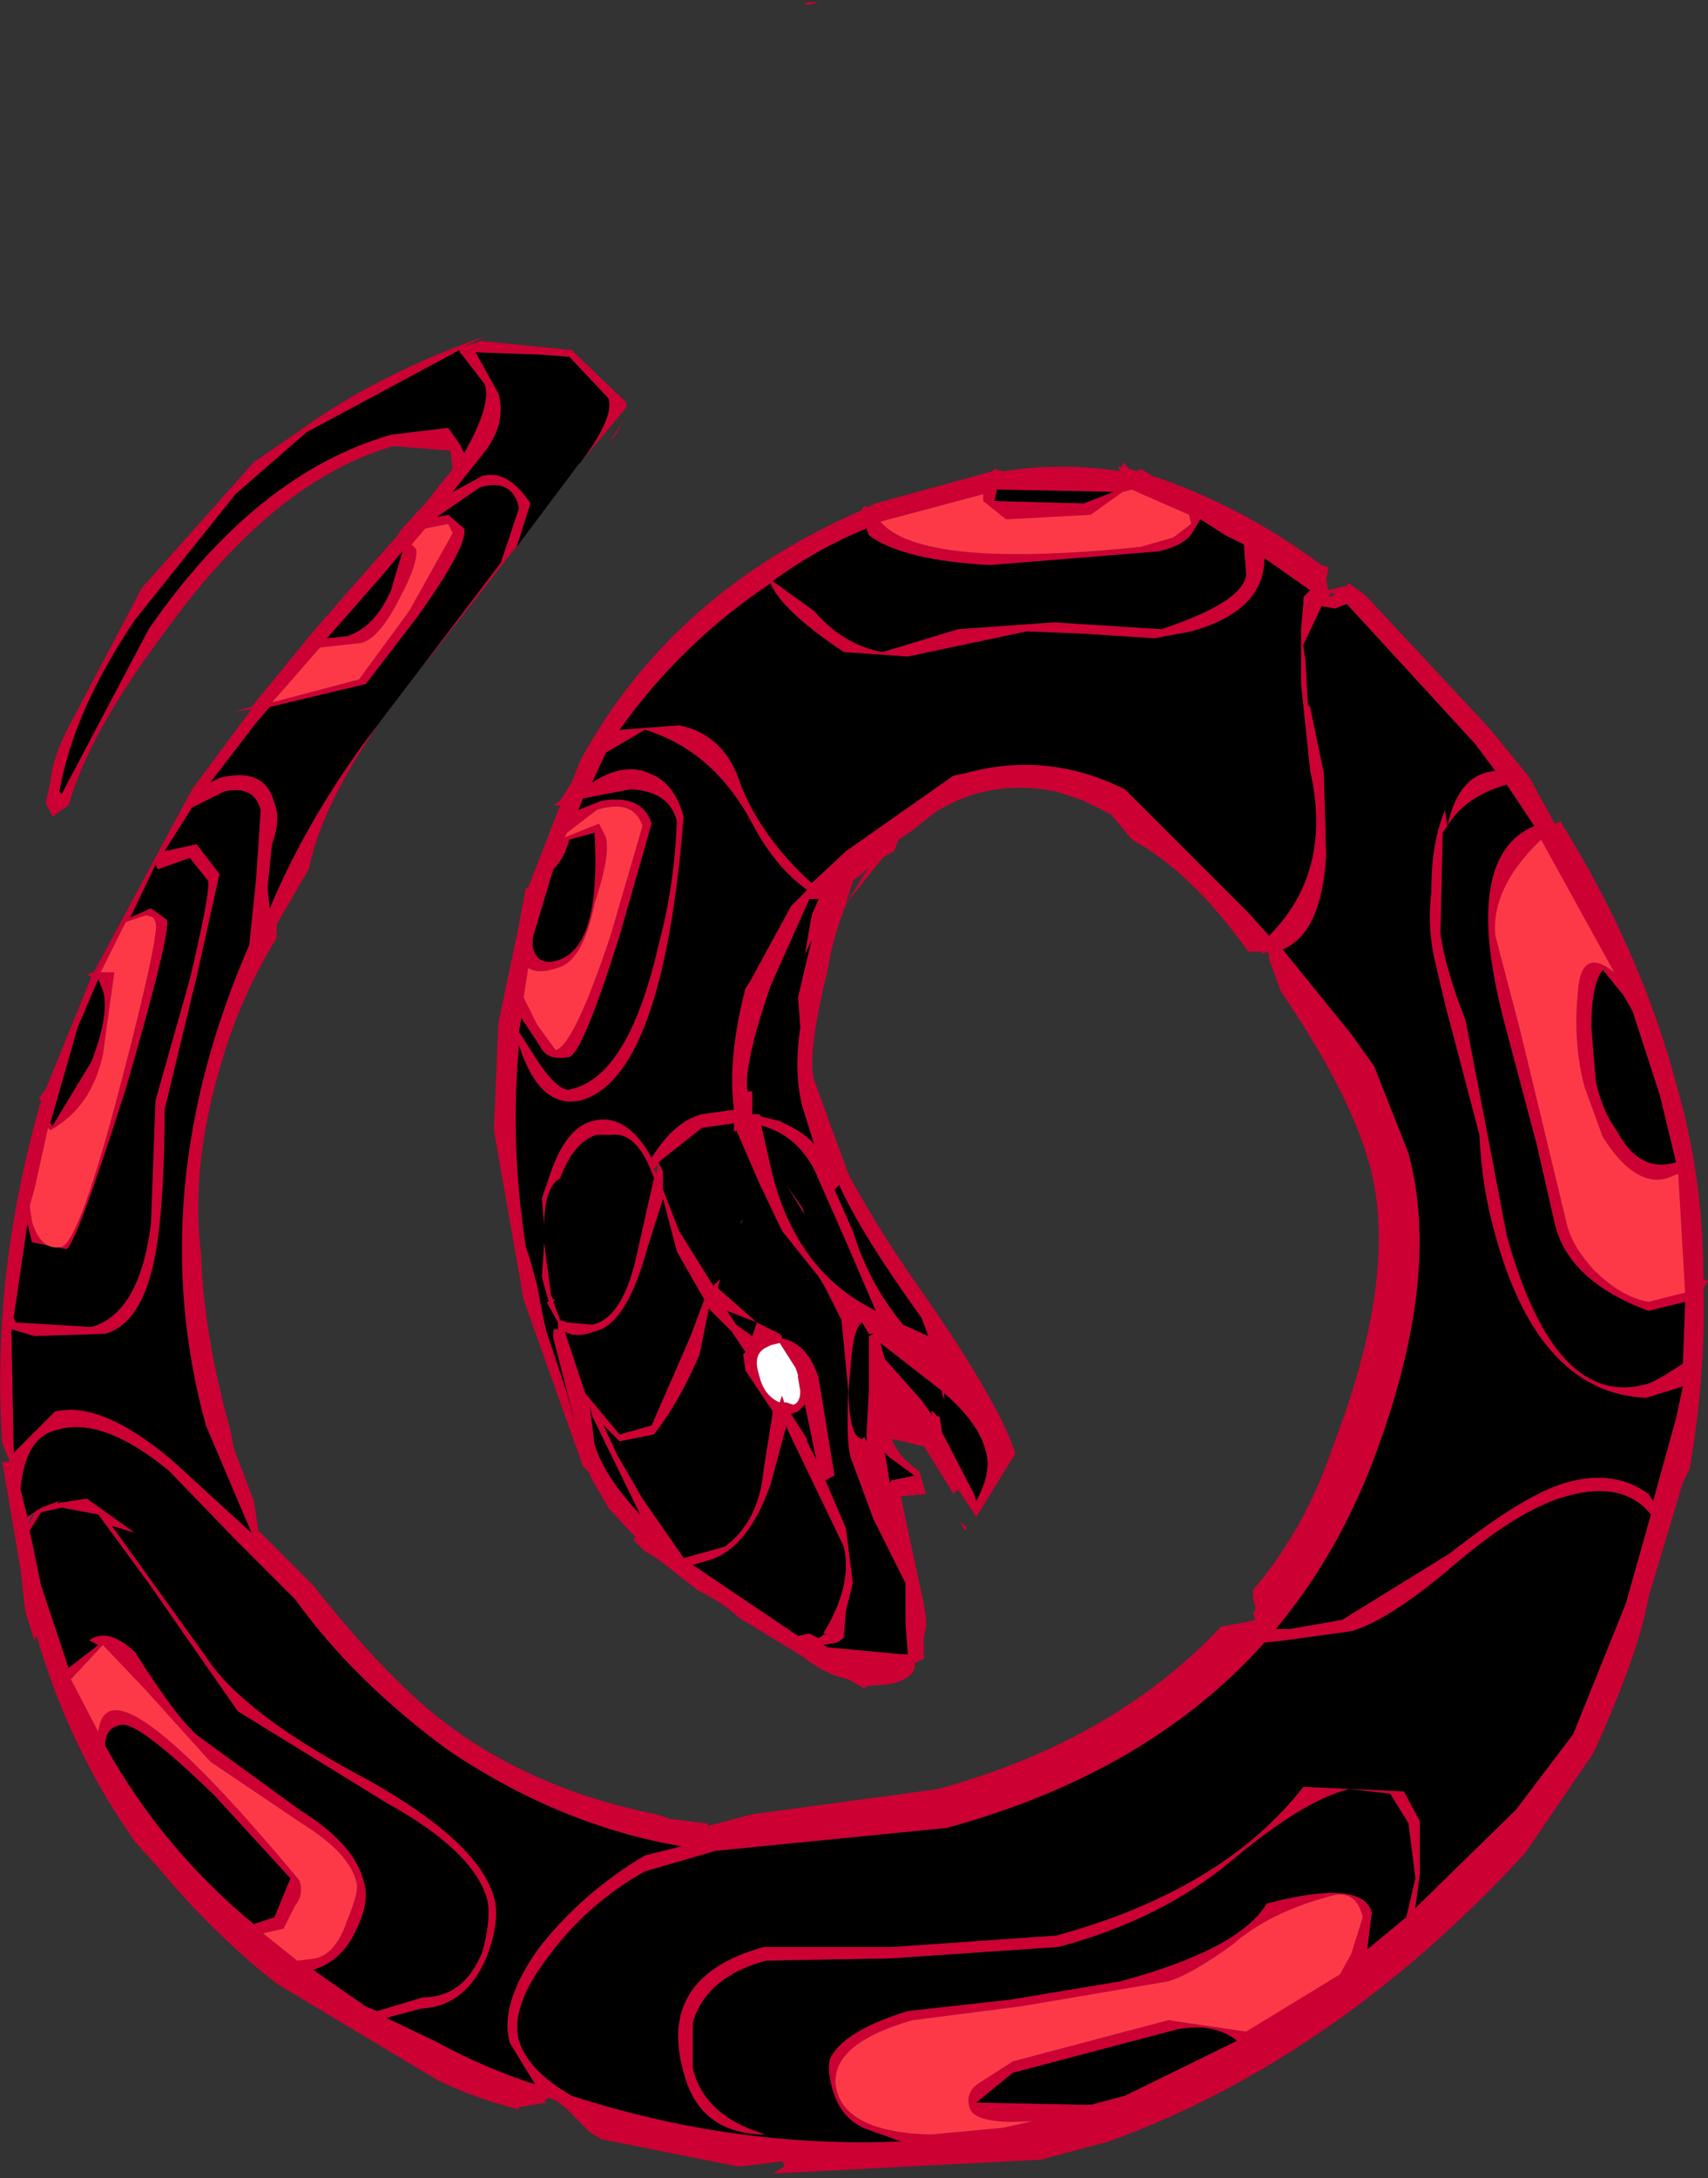<?xml version="1.0" encoding="UTF-8" standalone="no"?>
<svg xmlns:ffdec="https://www.free-decompiler.com/flash" xmlns:xlink="http://www.w3.org/1999/xlink" ffdec:objectType="shape" height="47.6px" width="37.35px" xmlns="http://www.w3.org/2000/svg">
  <rect width="100%" height="100%" fill="#333333" stroke="none"/>
  <g transform="matrix(1.0, 0.0, 0.0, 1.0, 18.1, 47.85)">
    <path d="M-6.8 -35.9 L-6.85 -35.85 -8.65 -33.55 Q-10.95 -30.8 -11.35 -28.85 L-12.05 -27.65 -12.05 -27.35 Q-12.85 -26.05 -13.25 -24.65 -13.95 -22.35 -13.7 -20.4 -13.65 -18.7 -13.05 -16.55 L-13.0 -16.25 -12.95 -16.1 -12.55 -15.05 -12.45 -14.4 -11.25 -13.2 Q-9.9 -11.5 -8.8 -10.55 -6.75 -8.8 -3.75 -8.2 L-3.45 -8.1 -2.65 -8.0 -2.6 -7.95 -1.65 -8.2 2.4 -8.75 Q6.25 -9.8 8.6 -12.3 L9.15 -12.4 9.35 -12.45 9.3 -12.6 9.35 -12.65 9.35 -12.75 9.3 -12.9 9.3 -13.1 Q10.45 -14.45 11.05 -16.25 12.5 -20.0 11.85 -22.4 11.4 -24.0 9.9 -26.2 L9.65 -26.9 9.65 -27.0 9.6 -27.05 9.5 -27.0 9.5 -27.05 9.45 -27.05 9.2 -27.05 Q7.95 -28.8 6.65 -29.5 L6.2 -30.05 6.1 -30.1 5.6 -30.35 5.0 -30.55 Q3.55 -30.85 2.35 -30.1 L1.85 -29.7 1.55 -29.5 1.45 -29.25 1.2 -29.1 0.4 -28.1 0.4 -28.05 0.35 -28.0 0.35 -27.95 Q0.1 -27.3 0.0 -26.65 -0.45 -24.85 -0.3 -24.25 L0.45 -22.2 Q1.0 -21.15 1.9 -19.85 3.7 -17.3 4.1 -16.1 L4.05 -15.95 4.05 -16.0 3.25 -14.7 2.85 -15.3 2.75 -15.2 2.1 -16.25 2.05 -16.25 1.65 -16.35 1.4 -16.4 Q1.55 -16.0 2.0 -15.7 L2.15 -15.2 1.6 -15.15 1.65 -14.9 2.1 -12.8 2.15 -12.5 2.15 -12.3 2.1 -12.05 2.1 -11.6 1.9 -11.5 Q1.95 -11.2 1.4 -11.05 L0.85 -11.0 0.8 -10.95 0.45 -11.15 Q-0.05 -11.25 -0.55 -11.65 L-1.95 -12.5 Q-2.25 -12.8 -2.85 -13.1 L-3.55 -13.65 -3.75 -13.8 -4.0 -13.95 -4.25 -14.2 -4.2 -14.25 -4.8 -14.9 -5.2 -15.6 -5.2 -15.65 -5.35 -15.8 -6.65 -19.45 -7.3 -23.15 -7.2 -25.5 -6.75 -27.65 -6.6 -28.45 -6.55 -28.45 -5.85 -30.25 -6.0 -30.25 -5.85 -30.35 -5.6 -30.75 -5.4 -31.25 Q-3.4 -34.9 0.75 -36.7 L0.75 -36.75 0.85 -36.8 0.85 -36.75 1.05 -36.85 3.6 -37.55 3.65 -37.6 3.85 -37.55 Q5.1 -37.75 6.4 -37.55 L6.35 -37.65 6.45 -37.65 6.45 -37.75 6.6 -37.6 6.75 -37.55 6.85 -37.6 7.1 -37.45 Q9.05 -36.8 10.8 -35.5 L10.95 -35.45 10.9 -35.15 10.95 -34.95 11.35 -35.05 11.4 -35.1 11.75 -34.85 14.5 -31.9 15.35 -30.85 15.9 -29.85 16.05 -29.9 16.05 -29.85 Q17.8 -27.05 18.6 -24.0 19.15 -22.05 19.15 -19.9 L19.25 -19.85 19.15 -19.7 Q19.2 -17.8 18.85 -15.75 L18.7 -15.45 17.95 -12.95 Q17.75 -11.75 16.75 -9.55 L15.25 -7.35 Q11.1 -2.85 6.15 -1.05 L4.65 -0.65 -1.2 -0.35 -0.95 -0.5 Q-0.95 -0.65 -1.1 -0.6 L-1.95 -0.5 -4.95 -1.1 -5.2 -1.25 -5.75 -1.8 -5.95 -1.95 -6.1 -2.0 -6.2 -1.95 -6.15 -1.9 -6.75 -1.8 -6.75 -1.75 Q-7.75 -2.0 -8.55 -2.4 L-12.05 -4.5 Q-13.45 -5.6 -14.65 -7.05 L-15.15 -7.6 -15.25 -7.75 Q-16.6 -9.7 -17.3 -12.1 L-17.35 -12.0 -17.55 -12.65 -17.65 -13.55 -18.05 -15.9 -17.9 -15.9 -17.9 -15.95 -18.05 -16.3 Q-18.3 -20.0 -17.2 -23.8 L-17.25 -23.85 -17.1 -24.05 -16.1 -26.5 -16.2 -26.55 -16.05 -26.6 -13.9 -30.6 -12.6 -32.35 -13.0 -32.3 -12.6 -32.4 -11.25 -34.05 -9.85 -35.65 -9.4 -36.15 -9.35 -36.25 -8.8 -36.85 -8.2 -37.6 -8.25 -38.0 -9.5 -38.1 Q-12.1 -37.35 -14.45 -34.1 -16.15 -31.85 -16.6 -30.25 L-16.75 -30.15 -16.95 -30.0 -17.1 -30.3 -17.0 -30.75 Q-16.95 -31.35 -16.5 -32.15 L-15.0 -35.0 -12.55 -37.75 -11.6 -38.4 Q-9.9 -39.65 -7.5 -40.5 L-8.0 -40.25 -7.75 -40.35 -7.7 -40.35 -7.6 -40.4 -5.6 -40.2 -4.4 -39.05 -4.4 -38.95 -5.4 -37.75 Q-4.65 -38.75 -4.8 -39.15 L-5.65 -40.05 -6.3 -40.1 -7.7 -40.15 -7.2 -39.25 Q-7.0 -38.55 -7.6 -37.85 L-8.2 -37.1 -7.55 -37.45 Q-7.0 -37.6 -6.5 -36.85 L-6.8 -35.9 M7.95 -34.05 L7.15 -33.9 5.6 -34.0 4.35 -34.05 1.75 -33.5 0.35 -33.6 Q-1.0 -34.5 -1.25 -35.1 -3.2 -33.8 -4.55 -31.9 L-3.25 -32.0 Q-2.25 -31.8 -1.9 -30.7 -1.45 -29.55 -0.35 -28.55 L0.4 -29.25 2.75 -30.9 3.0 -30.95 Q4.8 -31.45 6.5 -30.6 L9.25 -27.85 9.65 -27.4 Q11.05 -28.8 10.55 -31.0 L10.35 -32.9 10.35 -33.9 10.35 -34.1 10.4 -34.65 10.4 -34.8 10.55 -34.95 9.55 -35.65 Q9.55 -34.5 7.95 -34.05 M7.9 -36.6 L6.65 -37.15 6.45 -37.1 5.75 -36.6 3.9 -36.5 3.4 -36.9 3.4 -37.05 1.15 -36.45 Q2.05 -35.4 6.85 -35.9 L7.55 -36.1 7.95 -36.4 7.9 -36.6 M8.0 -36.25 Q7.85 -35.95 7.25 -35.8 L3.55 -35.5 Q1.65 -35.6 0.9 -36.15 L0.85 -36.3 Q-0.25 -35.85 -1.2 -35.15 L-0.3 -34.5 Q0.35 -33.75 1.2 -33.6 L2.85 -34.1 4.95 -34.25 7.3 -34.1 Q9.1 -34.7 9.15 -35.3 L9.1 -35.95 8.7 -36.15 8.15 -36.5 8.0 -36.25 M6.25 -37.1 L3.7 -37.15 3.65 -36.9 5.6 -36.85 6.25 -37.1 M0.75 -28.75 L0.55 -28.6 0.4 -28.1 0.9 -28.9 0.75 -28.75 M11.0 -34.9 L10.95 -34.8 11.1 -34.85 11.0 -34.9 M11.1 -34.55 L10.8 -34.6 10.4 -33.75 10.45 -33.4 10.5 -32.45 10.55 -32.4 10.85 -30.95 10.9 -29.15 Q10.8 -27.45 9.95 -27.1 L11.45 -25.25 11.95 -24.55 12.7 -22.65 Q13.45 -19.9 11.9 -15.85 11.1 -13.8 9.8 -12.25 L10.1 -12.25 11.25 -12.45 13.6 -13.9 Q15.25 -15.2 16.15 -15.45 17.2 -15.75 17.95 -15.2 L18.05 -15.05 18.55 -16.85 18.7 -17.55 17.9 -17.3 Q15.55 -17.4 14.6 -20.85 14.3 -21.9 14.25 -23.05 L13.5 -25.9 13.3 -26.75 Q13.1 -27.55 13.2 -28.35 L13.2 -28.4 Q13.2 -29.45 13.5 -30.15 L13.55 -29.8 13.45 -29.65 13.4 -27.45 Q13.5 -26.7 13.95 -25.55 L14.45 -22.95 14.85 -20.85 Q15.9 -17.05 17.9 -17.6 18.1 -17.65 18.7 -18.05 L18.75 -19.4 17.95 -19.2 Q16.2 -19.85 15.9 -21.1 L15.5 -22.85 14.85 -25.3 Q13.8 -29.1 15.45 -29.8 L14.85 -30.7 Q13.95 -30.45 13.55 -29.8 13.8 -30.95 14.6 -31.0 L14.15 -31.6 11.35 -34.65 11.1 -34.55 M15.15 -25.3 L16.15 -21.15 Q16.25 -20.65 16.75 -20.1 17.35 -19.5 17.95 -19.4 L18.75 -19.6 18.6 -22.2 18.35 -22.1 Q17.65 -21.9 16.95 -23.0 L16.55 -24.1 Q16.3 -25.05 16.4 -26.1 16.45 -27.2 17.2 -26.6 L15.6 -29.5 Q14.5 -28.45 14.6 -27.4 L15.15 -25.3 M16.7 -25.4 L16.8 -24.2 Q16.95 -23.55 17.25 -23.15 17.75 -22.2 18.55 -22.45 L18.2 -23.9 17.6 -25.75 17.4 -26.1 16.95 -26.65 Q16.7 -26.35 16.7 -25.4 M16.15 -15.15 Q15.1 -14.85 13.7 -13.65 12.3 -12.45 11.45 -12.2 L10.0 -12.0 9.55 -11.95 Q7.0 -9.1 2.6 -7.9 L-2.45 -7.4 -4.0 -6.95 Q-5.25 -6.25 -6.1 -5.1 -6.95 -4.0 -6.75 -3.25 -6.55 -2.6 -5.6 -2.05 -2.05 -0.9 1.6 -1.05 L0.9 -1.3 Q0.3 -1.5 0.1 -2.2 -0.05 -2.75 0.1 -2.95 0.45 -3.5 1.75 -3.9 L4.0 -4.15 6.4 -4.55 Q9.0 -5.25 9.6 -6.25 11.7 -6.8 11.9 -6.05 L11.8 -5.25 12.65 -5.95 12.85 -6.8 12.7 -8.0 12.3 -8.65 11.4 -8.75 Q10.4 -8.5 8.85 -7.2 7.3 -5.9 5.05 -5.3 L1.4 -5.05 -1.35 -5.0 Q-2.65 -4.65 -2.95 -3.65 L-2.95 -2.65 Q-2.7 -1.6 -1.35 -1.2 -2.8 -1.2 -3.15 -2.55 -3.75 -4.65 -1.4 -5.3 L1.4 -5.3 5.0 -5.55 Q8.65 -6.55 10.4 -8.8 L12.6 -8.7 12.95 -8.05 12.95 -6.9 12.85 -6.15 15.05 -8.3 16.3 -9.95 17.45 -12.8 18.0 -14.75 Q17.4 -15.5 16.15 -15.15 M0.15 -21.85 L0.55 -20.95 Q0.9 -19.8 1.65 -18.9 L2.2 -18.65 2.05 -19.05 Q0.75 -20.85 0.25 -21.95 L0.15 -21.85 M1.0 -18.7 L0.9 -18.7 0.75 -18.95 Q0.55 -18.8 0.5 -17.95 0.4 -17.15 0.55 -16.65 0.6 -16.45 0.75 -16.4 L0.8 -16.45 0.85 -16.35 0.85 -16.45 0.85 -16.5 0.85 -16.55 0.9 -17.45 0.9 -18.65 1.0 -18.7 M0.7 -19.4 L1.05 -19.2 0.45 -20.6 -0.3 -22.3 Q-0.7 -23.05 -1.45 -23.25 L-1.2 -22.15 Q-0.7 -20.25 0.7 -19.4 M2.55 -17.25 L2.5 -17.4 2.5 -17.45 1.15 -18.5 1.25 -18.15 2.05 -17.25 2.3 -16.9 2.25 -17.0 2.3 -17.0 2.4 -16.9 2.45 -16.9 2.5 -16.55 3.2 -15.2 3.25 -15.05 Q3.6 -15.7 3.45 -16.15 3.3 -16.75 2.55 -17.4 L2.55 -17.25 M1.35 -16.0 L1.25 -16.1 1.35 -15.5 1.35 -15.45 1.4 -15.5 1.9 -15.6 1.35 -16.0 M0.5 -16.0 Q0.4 -16.35 0.45 -17.45 L0.3 -19.0 -0.05 -19.7 -0.2 -19.95 -1.0 -20.95 -1.5 -22.0 -2.0 -23.15 -2.05 -23.1 -2.05 -23.3 -2.75 -23.2 -3.7 -22.45 -3.6 -22.25 -3.6 -21.85 -3.25 -20.95 -2.5 -19.75 -2.35 -19.9 -2.4 -19.7 -1.55 -18.95 -2.2 -19.2 -2.0 -18.9 -1.65 -18.65 -1.55 -18.95 -1.05 -18.7 -1.0 -18.65 -1.0 -18.6 Q-0.45 -18.5 -0.2 -17.75 L0.15 -15.6 -0.05 -15.5 0.4 -14.45 0.55 -13.25 0.4 -12.65 0.35 -12.05 0.2 -11.95 -0.1 -11.9 0.0 -11.85 1.6 -11.7 1.75 -11.7 1.7 -12.4 1.7 -13.25 1.0 -14.65 0.5 -16.0 M3.05 -14.45 L3.0 -14.4 2.9 -14.6 3.05 -14.45 M2.25 -1.2 L3.85 -1.35 4.5 -1.5 Q3.2 -1.4 3.1 -1.8 3.0 -2.15 3.35 -2.35 L4.05 -2.8 7.45 -3.7 9.15 -3.45 11.2 -4.7 11.45 -5.15 11.7 -5.95 Q11.55 -6.6 10.95 -6.4 9.65 -6.05 8.85 -5.35 7.95 -4.7 7.45 -4.55 L4.2 -4.0 1.85 -3.7 Q-0.05 -3.15 0.2 -2.15 0.45 -1.25 2.25 -1.2 M3.25 -1.9 L5.75 -1.85 6.5 -2.05 8.95 -3.25 Q8.45 -3.65 7.65 -3.5 L4.05 -2.55 3.25 -1.9 M-0.5 -47.75 L-0.45 -47.8 -0.2 -47.8 -0.4 -47.75 -0.5 -47.75 M-8.05 -40.2 L-11.4 -38.4 -12.95 -37.05 -15.15 -34.3 Q-16.5 -32.3 -16.8 -30.55 L-16.75 -30.5 -14.85 -34.1 Q-12.5 -37.5 -9.55 -38.35 L-8.3 -38.5 -8.05 -38.15 -7.95 -37.95 Q-7.35 -39.0 -7.5 -39.45 L-8.0 -40.1 -8.05 -40.15 -8.05 -40.2 M-4.5 -38.6 L-4.6 -38.4 -4.8 -38.15 -4.5 -38.6 M-10.5 -33.95 Q-9.9 -34.15 -9.55 -34.95 L-9.3 -35.8 -9.85 -35.15 -10.95 -33.9 -10.5 -33.95 M-12.15 -32.5 L-10.25 -33.0 -9.15 -34.5 -8.2 -36.2 -8.3 -36.4 -8.8 -36.3 -9.1 -35.95 -9.0 -35.85 Q-8.95 -35.55 -9.35 -34.8 -9.8 -33.9 -10.2 -33.8 L-11.1 -33.7 -12.15 -32.5 M-12.5 -32.05 L-13.5 -30.75 -13.3 -30.85 Q-12.3 -31.1 -12.1 -30.3 -11.95 -29.95 -12.15 -29.4 L-12.25 -28.45 -12.2 -28.0 Q-11.45 -29.8 -10.15 -31.6 L-7.15 -35.55 -6.75 -36.75 Q-6.9 -37.4 -7.6 -37.2 L-8.55 -36.55 -8.3 -36.6 -7.95 -36.3 Q-7.85 -35.95 -8.95 -34.4 L-10.1 -32.9 -12.2 -32.4 -12.5 -32.05 M-15.95 -26.45 L-16.4 -25.4 -17.0 -23.3 -16.95 -23.25 -16.1 -24.65 Q-15.7 -25.7 -15.85 -26.2 L-15.95 -26.45 M-15.9 -26.6 L-15.6 -26.6 -15.85 -24.8 Q-16.1 -23.65 -17.0 -23.15 L-17.05 -23.2 -17.35 -21.85 -17.45 -21.5 -17.4 -21.15 Q-17.2 -20.5 -16.75 -20.6 -16.35 -20.75 -15.45 -24.2 -14.6 -27.45 -14.7 -27.7 L-14.75 -27.8 -14.9 -27.85 -15.35 -27.7 -15.9 -26.6 M-12.4 -30.15 Q-12.55 -30.7 -13.2 -30.55 L-13.9 -30.2 -14.5 -29.25 -13.8 -29.4 -13.3 -28.75 -13.8 -26.5 -14.5 -23.6 Q-14.5 -21.85 -14.65 -20.75 -14.9 -18.95 -15.8 -18.7 L-17.35 -18.65 -17.85 -18.8 -17.8 -16.1 -16.9 -17.0 Q-15.9 -17.25 -14.35 -15.95 L-12.6 -14.35 -13.6 -16.7 Q-15.0 -21.8 -12.65 -27.2 L-12.5 -28.65 -12.4 -30.15 M-14.7 -28.95 L-15.25 -27.8 -14.8 -28.0 -14.45 -27.75 Q-14.35 -27.5 -15.35 -24.05 -16.45 -20.6 -16.65 -20.55 L-17.4 -20.7 -17.5 -21.1 -17.8 -19.05 -17.75 -18.95 -16.1 -18.85 Q-15.05 -19.15 -14.8 -21.1 L-14.7 -23.8 -13.95 -26.45 Q-13.5 -28.35 -13.55 -28.6 L-13.95 -29.1 -14.65 -28.85 -14.7 -28.95 M-4.85 -31.4 L-5.15 -30.75 Q-4.45 -31.2 -3.9 -30.95 -3.35 -30.75 -3.15 -30.0 -3.6 -24.3 -5.4 -23.8 -6.3 -23.6 -6.75 -25.0 -6.95 -22.85 -6.6 -20.6 L-6.5 -20.3 -6.35 -19.75 -6.25 -19.2 -6.15 -18.75 -6.05 -18.45 -5.8 -17.7 -5.7 -17.4 -5.5 -16.65 -6.0 -18.6 -6.0 -18.8 -5.9 -18.8 -5.9 -18.95 -6.15 -19.4 -6.1 -19.4 -6.2 -19.75 -6.25 -19.95 -6.2 -20.7 -6.05 -19.55 -6.0 -19.45 -5.95 -19.45 -6.0 -19.4 -5.85 -19.0 -5.7 -18.95 -5.15 -18.9 Q-4.45 -19.05 -4.15 -20.55 L-3.8 -22.1 Q-4.15 -23.1 -4.7 -23.05 L-5.05 -23.05 Q-5.55 -22.9 -5.85 -22.1 -6.2 -21.9 -6.2 -21.05 L-6.25 -21.65 -6.15 -22.0 -6.2 -21.8 -6.1 -22.1 Q-5.75 -23.2 -5.15 -23.35 -4.4 -23.55 -3.85 -22.55 -3.35 -23.35 -2.75 -23.5 L-2.05 -23.6 Q-2.2 -24.7 -1.8 -26.25 L-1.7 -26.4 -0.8 -28.05 -0.45 -28.4 Q-1.15 -28.9 -1.65 -29.85 -2.5 -31.45 -4.0 -31.9 L-4.85 -31.4 M-5.75 -29.55 L-5.0 -29.85 -4.85 -29.55 Q-4.75 -29.15 -5.1 -28.1 -5.35 -26.85 -5.9 -26.7 -6.35 -26.55 -6.55 -26.7 L-6.65 -26.05 -6.35 -25.45 -5.95 -24.9 Q-5.55 -25.0 -4.75 -27.4 L-4.05 -29.8 Q-4.25 -30.4 -5.05 -30.15 L-5.7 -29.65 -5.75 -29.55 M-5.65 -29.5 Q-5.75 -29.1 -6.0 -28.85 L-6.45 -27.35 -6.45 -27.15 Q-6.35 -26.75 -5.95 -26.85 -4.95 -27.1 -5.1 -29.65 L-5.65 -29.5 M-5.45 -30.15 L-4.95 -30.35 Q-4.05 -30.5 -3.85 -29.85 L-4.55 -27.4 Q-5.35 -24.85 -5.65 -24.75 -6.15 -24.65 -6.3 -25.0 L-6.7 -25.6 -6.75 -25.3 -6.3 -24.6 Q-5.85 -23.95 -5.6 -24.05 -4.35 -24.35 -3.7 -27.2 -3.35 -28.5 -3.3 -29.9 -3.45 -30.55 -4.3 -30.6 L-5.35 -30.4 -5.45 -30.15 M-0.2 -28.2 L-0.4 -28.2 -1.25 -26.3 Q-1.85 -24.55 -1.75 -24.0 L-1.65 -24.0 -1.65 -23.65 -1.65 -23.5 -1.5 -23.5 -1.45 -23.45 -1.05 -23.35 Q-0.5 -23.1 -0.3 -22.85 L-0.55 -23.65 Q-0.75 -24.4 -0.6 -25.4 L-0.65 -26.05 -0.45 -26.9 -0.35 -27.3 -0.5 -27.0 -0.35 -27.85 -0.2 -28.2 M-3.7 -22.4 L-3.8 -22.3 -3.75 -22.2 -3.7 -22.4 M-3.3 -20.5 L-3.6 -21.65 -3.95 -20.55 Q-4.4 -18.9 -5.1 -18.75 -5.5 -18.6 -5.75 -18.75 L-5.3 -17.4 -4.55 -16.5 -3.85 -16.7 -3.0 -18.65 -2.7 -19.45 -3.3 -20.5 M-0.5 -21.3 L-0.9 -21.95 -0.55 -21.45 -0.5 -21.3 M-1.9 -21.15 L-1.85 -21.2 -1.9 -21.1 -1.9 -21.15 M-2.6 -19.25 L-2.8 -18.25 Q-3.25 -17.2 -3.8 -16.5 L-4.55 -16.35 -4.9 -16.7 -4.6 -16.05 -4.05 -15.1 -3.25 -13.95 -3.15 -13.8 -2.25 -14.05 Q-1.5 -14.6 -1.4 -15.75 L-1.2 -17.0 -1.8 -17.9 -1.85 -18.25 -1.8 -18.3 -2.1 -18.75 -2.6 -19.25 M-5.2 -17.1 L-5.1 -16.3 Q-4.9 -15.6 -4.1 -14.75 L-5.15 -16.9 -5.2 -17.1 M-0.7 -17.95 L-1.05 -18.5 -1.25 -18.45 -1.35 -18.4 Q-1.65 -18.25 -1.5 -17.8 -1.4 -17.35 -1.05 -17.2 L-1.0 -17.35 -0.95 -17.2 -0.9 -17.2 -0.75 -17.15 Q-0.6 -17.2 -0.6 -17.45 L-0.65 -17.75 -0.65 -17.8 -0.7 -17.95 M-0.9 -16.7 L-1.25 -15.4 Q-1.75 -14.0 -2.6 -13.75 L-2.95 -13.65 -0.65 -12.1 -0.4 -12.15 -0.2 -12.05 -0.05 -12.15 -0.1 -12.15 Q0.55 -13.2 0.35 -14.05 L-0.9 -16.65 -0.9 -16.7 M-0.45 -16.35 L-0.25 -15.95 -0.5 -17.15 -0.65 -17.0 -0.8 -16.95 -0.45 -16.4 -0.45 -16.35 M-16.85 -15.0 L-16.2 -15.1 -15.15 -14.35 -15.65 -14.5 -13.6 -11.65 Q-12.8 -10.4 -10.05 -8.95 -7.65 -7.6 -7.3 -6.4 -7.15 -5.9 -7.45 -5.1 -7.9 -4.0 -8.9 -3.95 L-9.65 -3.75 -8.6 -3.25 Q-7.5 -2.65 -6.4 -2.3 L-6.95 -3.2 Q-7.2 -4.05 -6.3 -5.3 -5.35 -6.5 -4.0 -7.3 L-3.2 -7.5 Q-5.85 -7.95 -8.3 -9.6 -10.35 -11.1 -11.65 -12.9 L-12.95 -14.2 -14.4 -15.7 Q-15.85 -16.9 -16.85 -16.6 -17.55 -16.45 -17.65 -15.3 L-17.5 -14.7 -17.2 -14.9 -16.8 -15.05 -16.85 -15.0 M-17.4 -14.75 L-17.5 -14.5 -17.35 -14.75 -17.4 -14.75 M-17.2 -14.8 L-17.45 -14.4 -17.2 -13.2 -16.6 -11.4 -15.95 -11.9 -16.15 -12.0 Q-15.75 -12.3 -15.15 -11.75 -14.2 -10.25 -13.75 -9.9 L-11.55 -8.3 Q-10.35 -7.55 -10.15 -6.75 -10.0 -6.3 -10.3 -5.7 -10.6 -5.0 -11.25 -4.8 L-10.1 -4.0 -9.85 -3.9 -8.85 -4.2 Q-7.95 -4.2 -7.55 -5.2 -7.35 -5.95 -7.45 -6.35 -7.75 -7.4 -9.65 -8.45 L-12.9 -10.45 -14.85 -13.25 -15.95 -14.75 -16.75 -14.9 -17.2 -14.8 M-14.9 -10.9 L-15.85 -11.9 -16.55 -11.15 -15.95 -10.0 Q-15.75 -11.8 -11.55 -6.75 -11.45 -6.45 -11.65 -6.2 L-11.9 -5.7 -12.35 -5.6 -11.6 -5.0 -11.2 -5.05 Q-10.75 -5.15 -10.5 -5.9 -10.25 -6.5 -10.3 -6.7 -10.45 -7.35 -11.5 -8.0 L-13.5 -9.35 -14.9 -10.9 M-13.4 -8.6 Q-15.1 -10.25 -15.45 -10.15 -15.8 -10.1 -15.8 -9.7 -14.55 -7.45 -12.55 -5.8 L-12.1 -5.95 -11.75 -6.8 -13.4 -8.6" fill="#cc0033" fill-rule="evenodd" stroke="none"/>
    <path d="M-5.4 -37.75 L-5.45 -37.7 -6.8 -35.9 -6.5 -36.85 Q-7.0 -37.6 -7.55 -37.45 L-8.2 -37.1 -7.6 -37.85 Q-7.0 -38.55 -7.2 -39.25 L-7.7 -40.15 -6.3 -40.1 -5.65 -40.05 -4.8 -39.15 Q-4.65 -38.75 -5.4 -37.75 M7.95 -34.05 Q9.55 -34.5 9.55 -35.65 L10.55 -34.95 10.4 -34.8 10.4 -34.65 10.35 -34.1 10.35 -33.9 10.35 -32.9 10.55 -31.0 Q11.05 -28.8 9.65 -27.4 L9.25 -27.85 6.5 -30.6 Q4.8 -31.45 3.0 -30.95 L2.75 -30.9 0.4 -29.25 -0.35 -28.55 Q-1.45 -29.55 -1.9 -30.7 -2.25 -31.8 -3.25 -32.0 L-4.55 -31.9 Q-3.2 -33.8 -1.25 -35.1 -1.0 -34.5 0.35 -33.6 L1.75 -33.5 4.35 -34.05 5.6 -34.0 7.15 -33.9 7.95 -34.05 M6.25 -37.1 L5.6 -36.85 3.65 -36.9 3.7 -37.15 6.25 -37.1 M8.0 -36.25 L8.15 -36.5 8.7 -36.15 9.1 -35.95 9.15 -35.3 Q9.1 -34.7 7.3 -34.1 L4.95 -34.25 2.85 -34.1 1.2 -33.6 Q0.35 -33.75 -0.3 -34.5 L-1.2 -35.15 Q-0.25 -35.85 0.85 -36.3 L0.9 -36.15 Q1.65 -35.6 3.55 -35.5 L7.25 -35.8 Q7.85 -35.95 8.0 -36.25 M11.1 -34.55 L11.35 -34.65 14.15 -31.6 14.6 -31.0 Q13.8 -30.95 13.55 -29.8 13.95 -30.45 14.85 -30.7 L15.45 -29.8 Q13.8 -29.1 14.85 -25.3 L15.5 -22.85 15.9 -21.1 Q16.2 -19.85 17.95 -19.2 L18.75 -19.4 18.7 -18.05 Q18.1 -17.65 17.9 -17.6 15.9 -17.05 14.85 -20.85 L14.45 -22.95 13.95 -25.55 Q13.5 -26.7 13.4 -27.45 L13.45 -29.65 13.55 -29.8 13.5 -30.15 Q13.2 -29.45 13.2 -28.4 L13.2 -28.35 Q13.1 -27.55 13.3 -26.75 L13.5 -25.9 14.25 -23.05 Q14.3 -21.9 14.6 -20.85 15.55 -17.4 17.9 -17.3 L18.7 -17.55 18.55 -16.85 18.05 -15.05 17.95 -15.2 Q17.2 -15.75 16.15 -15.45 15.25 -15.2 13.6 -13.9 L11.25 -12.45 10.1 -12.25 9.8 -12.25 Q11.1 -13.8 11.9 -15.85 13.45 -19.9 12.7 -22.65 L11.95 -24.55 11.45 -25.25 9.95 -27.1 Q10.8 -27.45 10.9 -29.15 L10.85 -30.95 10.55 -32.4 10.5 -32.45 10.45 -33.4 10.4 -33.75 10.8 -34.6 11.1 -34.55 M1.0 -18.7 L0.9 -18.65 0.9 -17.45 0.85 -16.55 0.85 -16.5 0.85 -16.45 0.85 -16.35 0.8 -16.45 0.75 -16.4 Q0.6 -16.45 0.55 -16.65 0.4 -17.15 0.5 -17.95 0.55 -18.8 0.75 -18.95 L0.9 -18.7 1.0 -18.7 M0.15 -21.85 L0.25 -21.95 Q0.75 -20.85 2.05 -19.05 L2.2 -18.65 1.65 -18.9 Q0.9 -19.8 0.55 -20.95 L0.15 -21.85 M16.15 -15.15 Q17.4 -15.5 18.0 -14.75 L17.45 -12.8 16.3 -9.95 15.05 -8.3 12.85 -6.15 12.95 -6.9 12.95 -8.05 12.6 -8.7 10.4 -8.8 Q8.65 -6.55 5.0 -5.55 L1.4 -5.3 -1.4 -5.3 Q-3.75 -4.65 -3.15 -2.55 -2.8 -1.2 -1.35 -1.2 -2.7 -1.6 -2.95 -2.65 L-2.95 -3.65 Q-2.65 -4.65 -1.35 -5.0 L1.4 -5.05 5.05 -5.3 Q7.3 -5.9 8.85 -7.2 10.4 -8.5 11.4 -8.75 L12.3 -8.65 12.7 -8.0 12.85 -6.8 12.65 -5.95 11.8 -5.25 11.9 -6.05 Q11.7 -6.8 9.6 -6.25 9.0 -5.25 6.4 -4.55 L4.0 -4.15 1.75 -3.9 Q0.45 -3.5 0.1 -2.95 -0.05 -2.75 0.1 -2.2 0.3 -1.5 0.9 -1.3 L1.6 -1.05 Q-2.05 -0.9 -5.6 -2.05 -6.55 -2.6 -6.75 -3.25 -6.95 -4.0 -6.1 -5.1 -5.25 -6.25 -4.0 -6.95 L-2.45 -7.4 2.6 -7.9 Q7.0 -9.1 9.55 -11.95 L10.0 -12.0 11.45 -12.2 Q12.3 -12.45 13.7 -13.65 15.1 -14.85 16.15 -15.15 M16.7 -25.4 Q16.7 -26.35 16.95 -26.65 L17.4 -26.1 17.6 -25.75 18.2 -23.9 18.55 -22.45 Q17.75 -22.2 17.25 -23.15 16.95 -23.55 16.8 -24.2 L16.7 -25.4 M0.7 -19.4 Q-0.7 -20.25 -1.2 -22.15 L-1.45 -23.25 Q-0.7 -23.05 -0.3 -22.3 L0.45 -20.6 1.05 -19.2 0.7 -19.4 M1.35 -16.0 L1.9 -15.6 1.4 -15.5 1.35 -15.45 1.35 -15.5 1.25 -16.1 1.35 -16.0 M2.55 -17.25 L2.55 -17.4 Q3.3 -16.75 3.45 -16.15 3.6 -15.7 3.25 -15.05 L3.2 -15.2 2.5 -16.55 2.45 -16.9 2.4 -16.9 2.3 -17.0 2.25 -17.0 2.3 -16.9 2.05 -17.25 1.25 -18.15 1.15 -18.5 2.5 -17.45 2.5 -17.4 2.55 -17.25 M0.5 -16.0 L1.0 -14.65 1.7 -13.25 1.7 -12.4 1.75 -11.7 1.6 -11.7 0.0 -11.85 -0.1 -11.9 0.2 -11.95 0.35 -12.05 0.4 -12.65 0.55 -13.25 0.4 -14.45 -0.05 -15.5 0.15 -15.6 -0.2 -17.75 Q-0.45 -18.5 -1.0 -18.6 L-1.0 -18.65 -1.05 -18.7 -1.55 -18.95 -1.65 -18.65 -2.0 -18.9 -2.2 -19.2 -1.55 -18.95 -2.4 -19.7 -2.35 -19.9 -2.5 -19.75 -3.25 -20.95 -3.6 -21.85 -3.6 -22.25 -3.7 -22.45 -2.75 -23.2 -2.05 -23.3 -2.05 -23.1 -2.0 -23.15 -1.5 -22.0 -1.0 -20.95 -0.2 -19.95 -0.05 -19.7 0.3 -19.0 0.45 -17.45 Q0.4 -16.35 0.5 -16.0 M3.25 -1.9 L4.05 -2.55 7.65 -3.5 Q8.45 -3.65 8.95 -3.25 L6.5 -2.05 5.75 -1.85 3.25 -1.9 M-8.05 -40.2 L-8.05 -40.15 -8.0 -40.1 -7.5 -39.45 Q-7.35 -39.0 -7.95 -37.95 L-8.05 -38.15 -8.3 -38.5 -9.55 -38.35 Q-12.5 -37.5 -14.85 -34.1 L-16.75 -30.5 -16.8 -30.55 Q-16.5 -32.3 -15.15 -34.3 L-12.95 -37.05 -11.4 -38.4 -8.05 -40.2 M-10.5 -33.95 L-10.95 -33.9 -9.85 -35.15 -9.3 -35.8 -9.55 -34.95 Q-9.9 -34.15 -10.5 -33.95 M-15.95 -26.45 L-15.85 -26.2 Q-15.7 -25.7 -16.1 -24.65 L-16.95 -23.25 -17.0 -23.3 -16.4 -25.4 -15.95 -26.45 M-12.5 -32.05 L-12.2 -32.4 -10.1 -32.9 -8.95 -34.4 Q-7.85 -35.95 -7.95 -36.3 L-8.3 -36.6 -8.55 -36.55 -7.6 -37.2 Q-6.9 -37.4 -6.75 -36.75 L-7.15 -35.55 -10.15 -31.6 Q-11.45 -29.8 -12.2 -28.0 L-12.25 -28.45 -12.15 -29.4 Q-11.95 -29.95 -12.1 -30.3 -12.3 -31.1 -13.3 -30.85 L-13.5 -30.75 -12.5 -32.05 M-4.85 -31.4 L-4.0 -31.9 Q-2.5 -31.45 -1.65 -29.85 -1.15 -28.9 -0.45 -28.4 L-0.8 -28.05 -1.7 -26.4 -1.8 -26.25 Q-2.2 -24.7 -2.05 -23.6 L-2.75 -23.5 Q-3.35 -23.35 -3.85 -22.55 -4.4 -23.55 -5.15 -23.35 -5.75 -23.2 -6.1 -22.1 L-6.2 -21.8 -6.15 -22.0 -6.25 -21.65 -6.2 -21.05 Q-6.2 -21.9 -5.85 -22.1 -5.55 -22.9 -5.05 -23.05 L-4.7 -23.05 Q-4.15 -23.1 -3.8 -22.1 L-4.15 -20.55 Q-4.45 -19.05 -5.15 -18.9 L-5.7 -18.95 -5.85 -19.0 -6.0 -19.4 -5.95 -19.45 -6.0 -19.45 -6.05 -19.55 -6.2 -20.7 -6.25 -19.95 -6.2 -19.75 -6.1 -19.4 -6.15 -19.4 -5.9 -18.95 -5.9 -18.8 -6.0 -18.8 -6.0 -18.6 -5.5 -16.65 -5.7 -17.4 -5.8 -17.7 -6.05 -18.45 -6.15 -18.75 -6.25 -19.2 -6.35 -19.75 -6.5 -20.3 -6.6 -20.6 Q-6.95 -22.85 -6.75 -25.0 -6.3 -23.6 -5.4 -23.8 -3.6 -24.3 -3.15 -30.0 -3.35 -30.75 -3.9 -30.95 -4.45 -31.2 -5.15 -30.75 L-4.85 -31.4 M-14.7 -28.95 L-14.65 -28.85 -13.95 -29.1 -13.55 -28.6 Q-13.5 -28.35 -13.95 -26.45 L-14.7 -23.8 -14.8 -21.1 Q-15.05 -19.15 -16.1 -18.85 L-17.75 -18.95 -17.8 -19.05 -17.5 -21.1 -17.4 -20.7 -16.65 -20.55 Q-16.45 -20.6 -15.35 -24.05 -14.35 -27.5 -14.45 -27.75 L-14.8 -28.0 -15.25 -27.8 -14.7 -28.95 M-12.4 -30.15 L-12.5 -28.65 -12.65 -27.2 Q-15.0 -21.8 -13.6 -16.7 L-12.6 -14.35 -14.35 -15.95 Q-15.9 -17.25 -16.9 -17.0 L-17.8 -16.1 -17.85 -18.8 -17.35 -18.65 -15.8 -18.7 Q-14.9 -18.95 -14.65 -20.75 -14.5 -21.85 -14.5 -23.6 L-13.8 -26.5 -13.3 -28.75 -13.8 -29.4 -14.5 -29.25 -13.9 -30.2 -13.2 -30.55 Q-12.55 -30.7 -12.4 -30.15 M-5.45 -30.15 L-5.35 -30.4 -4.3 -30.6 Q-3.45 -30.55 -3.3 -29.9 -3.35 -28.5 -3.7 -27.2 -4.35 -24.35 -5.6 -24.05 -5.85 -23.95 -6.3 -24.6 L-6.75 -25.3 -6.7 -25.6 -6.3 -25.0 Q-6.15 -24.65 -5.65 -24.75 -5.35 -24.85 -4.55 -27.4 L-3.85 -29.85 Q-4.05 -30.5 -4.95 -30.35 L-5.45 -30.15 M-5.65 -29.5 L-5.1 -29.65 Q-4.95 -27.1 -5.95 -26.85 -6.35 -26.75 -6.45 -27.15 L-6.45 -27.35 -6.0 -28.85 Q-5.75 -29.1 -5.65 -29.5 M-0.2 -28.2 L-0.35 -27.85 -0.5 -27.0 -0.35 -27.3 -0.45 -26.9 -0.65 -26.05 -0.6 -25.4 Q-0.75 -24.4 -0.55 -23.65 L-0.3 -22.85 Q-0.5 -23.1 -1.05 -23.35 L-1.45 -23.45 -1.5 -23.5 -1.65 -23.5 -1.65 -23.65 -1.65 -24.0 -1.75 -24.0 Q-1.85 -24.55 -1.25 -26.3 L-0.4 -28.2 -0.2 -28.2 M-3.3 -20.5 L-2.7 -19.45 -3.0 -18.65 -3.85 -16.7 -4.55 -16.5 -5.3 -17.4 -5.75 -18.75 Q-5.5 -18.6 -5.1 -18.75 -4.4 -18.9 -3.95 -20.55 L-3.6 -21.65 -3.3 -20.5 M-0.5 -21.3 L-0.55 -21.45 -0.9 -21.95 -0.5 -21.3 M-1.9 -21.15 L-1.9 -21.1 -1.85 -21.2 -1.9 -21.15 M-5.2 -17.1 L-5.15 -16.9 -4.1 -14.75 Q-4.9 -15.6 -5.1 -16.3 L-5.2 -17.1 M-2.6 -19.25 L-2.1 -18.75 -1.8 -18.3 -1.85 -18.25 -1.8 -17.9 -1.2 -17.0 -1.4 -15.75 Q-1.5 -14.6 -2.25 -14.05 L-3.15 -13.8 -3.25 -13.95 -4.05 -15.1 -4.6 -16.05 -4.9 -16.7 -4.55 -16.35 -3.8 -16.5 Q-3.25 -17.2 -2.8 -18.25 L-2.6 -19.25 M-16.85 -15.0 L-16.8 -15.05 -17.2 -14.9 -17.5 -14.7 -17.65 -15.3 Q-17.55 -16.45 -16.85 -16.6 -15.85 -16.9 -14.4 -15.7 L-12.95 -14.2 -11.65 -12.9 Q-10.35 -11.1 -8.3 -9.6 -5.85 -7.95 -3.2 -7.5 L-4.0 -7.3 Q-5.35 -6.5 -6.3 -5.3 -7.2 -4.05 -6.95 -3.2 L-6.4 -2.3 Q-7.5 -2.65 -8.6 -3.25 L-9.65 -3.75 -8.9 -3.95 Q-7.9 -4.0 -7.45 -5.1 -7.15 -5.9 -7.3 -6.4 -7.65 -7.6 -10.05 -8.95 -12.8 -10.4 -13.6 -11.65 L-15.65 -14.5 -15.15 -14.35 -16.2 -15.1 -16.85 -15.0 M-0.45 -16.35 L-0.45 -16.4 -0.8 -16.95 -0.65 -17.0 -0.5 -17.15 -0.25 -15.95 -0.45 -16.35 M-0.9 -16.7 L-0.9 -16.65 0.35 -14.05 Q0.55 -13.2 -0.1 -12.15 L-0.05 -12.15 -0.2 -12.05 -0.4 -12.15 -0.65 -12.1 -2.95 -13.65 -2.6 -13.75 Q-1.75 -14.0 -1.25 -15.4 L-0.9 -16.7 M-17.2 -14.8 L-16.75 -14.9 -15.95 -14.75 -14.85 -13.25 -12.9 -10.45 -9.65 -8.45 Q-7.75 -7.4 -7.45 -6.35 -7.35 -5.95 -7.55 -5.2 -7.95 -4.2 -8.85 -4.2 L-9.85 -3.9 -10.1 -4.0 -11.25 -4.8 Q-10.6 -5.0 -10.3 -5.7 -10.0 -6.3 -10.15 -6.75 -10.35 -7.55 -11.55 -8.3 L-13.75 -9.9 Q-14.2 -10.25 -15.15 -11.75 -15.75 -12.3 -16.15 -12.0 L-15.95 -11.9 -16.6 -11.4 -17.2 -13.2 -17.45 -14.4 -17.2 -14.8 M-13.4 -8.6 L-11.75 -6.8 -12.1 -5.95 -12.55 -5.8 Q-14.55 -7.45 -15.8 -9.7 -15.8 -10.1 -15.45 -10.15 -15.1 -10.25 -13.4 -8.6" fill="#000000" fill-rule="evenodd" stroke="none"/>
    <path d="M-0.7 -17.95 L-0.65 -17.8 -0.65 -17.75 -0.6 -17.45 Q-0.6 -17.2 -0.75 -17.15 L-0.9 -17.2 -0.95 -17.2 -1.0 -17.35 -1.05 -17.2 Q-1.4 -17.35 -1.5 -17.8 -1.65 -18.25 -1.35 -18.4 L-1.25 -18.45 -1.05 -18.5 -0.7 -17.95" fill="#ffffff" fill-rule="evenodd" stroke="none"/>
    <path d="M7.9 -36.6 L7.95 -36.4 7.55 -36.1 6.85 -35.9 Q2.05 -35.4 1.15 -36.45 L3.4 -37.05 3.4 -36.9 3.9 -36.5 5.75 -36.6 6.45 -37.1 6.65 -37.15 7.9 -36.6 M15.15 -25.3 L14.6 -27.4 Q14.5 -28.45 15.6 -29.5 L17.2 -26.6 Q16.45 -27.2 16.4 -26.1 16.3 -25.05 16.55 -24.1 L16.95 -23.0 Q17.65 -21.9 18.35 -22.1 L18.6 -22.2 18.75 -19.6 17.95 -19.4 Q17.35 -19.5 16.75 -20.1 16.25 -20.65 16.15 -21.15 L15.15 -25.3 M2.25 -1.2 Q0.45 -1.25 0.2 -2.15 -0.05 -3.15 1.85 -3.7 L4.2 -4.0 7.45 -4.55 Q7.95 -4.7 8.85 -5.35 9.65 -6.05 10.95 -6.4 11.55 -6.6 11.7 -5.95 L11.45 -5.15 11.2 -4.7 9.15 -3.45 7.45 -3.7 4.05 -2.8 3.35 -2.35 Q3.0 -2.15 3.1 -1.8 3.2 -1.4 4.5 -1.5 L3.85 -1.35 2.25 -1.2 M-12.15 -32.5 L-11.1 -33.7 -10.2 -33.8 Q-9.8 -33.9 -9.35 -34.8 -8.95 -35.55 -9.0 -35.85 L-9.1 -35.95 -8.8 -36.3 -8.3 -36.4 -8.2 -36.2 -9.15 -34.5 -10.25 -33.0 -12.15 -32.5 M-15.9 -26.6 L-15.35 -27.7 -14.9 -27.85 -14.75 -27.8 -14.7 -27.7 Q-14.6 -27.45 -15.45 -24.2 -16.35 -20.75 -16.75 -20.6 -17.2 -20.5 -17.4 -21.15 L-17.45 -21.5 -17.35 -21.85 -17.05 -23.2 -17.0 -23.15 Q-16.1 -23.65 -15.85 -24.8 L-15.6 -26.6 -15.9 -26.6 M-5.75 -29.55 L-5.7 -29.65 -5.05 -30.15 Q-4.25 -30.4 -4.05 -29.8 L-4.75 -27.4 Q-5.55 -25.0 -5.95 -24.9 L-6.35 -25.45 -6.65 -26.05 -6.55 -26.7 Q-6.35 -26.55 -5.9 -26.7 -5.35 -26.85 -5.1 -28.1 -4.75 -29.15 -4.85 -29.55 L-5.0 -29.85 -5.75 -29.55 M-14.9 -10.9 L-13.5 -9.35 -11.5 -8.0 Q-10.45 -7.35 -10.3 -6.7 -10.25 -6.5 -10.5 -5.9 -10.75 -5.15 -11.2 -5.05 L-11.6 -5.0 -12.35 -5.6 -11.9 -5.7 -11.65 -6.2 Q-11.45 -6.45 -11.55 -6.75 -15.75 -11.8 -15.95 -10.0 L-16.55 -11.15 -15.85 -11.9 -14.9 -10.9" fill="#fd3948" fill-rule="evenodd" stroke="none"/>
  </g>
</svg>
